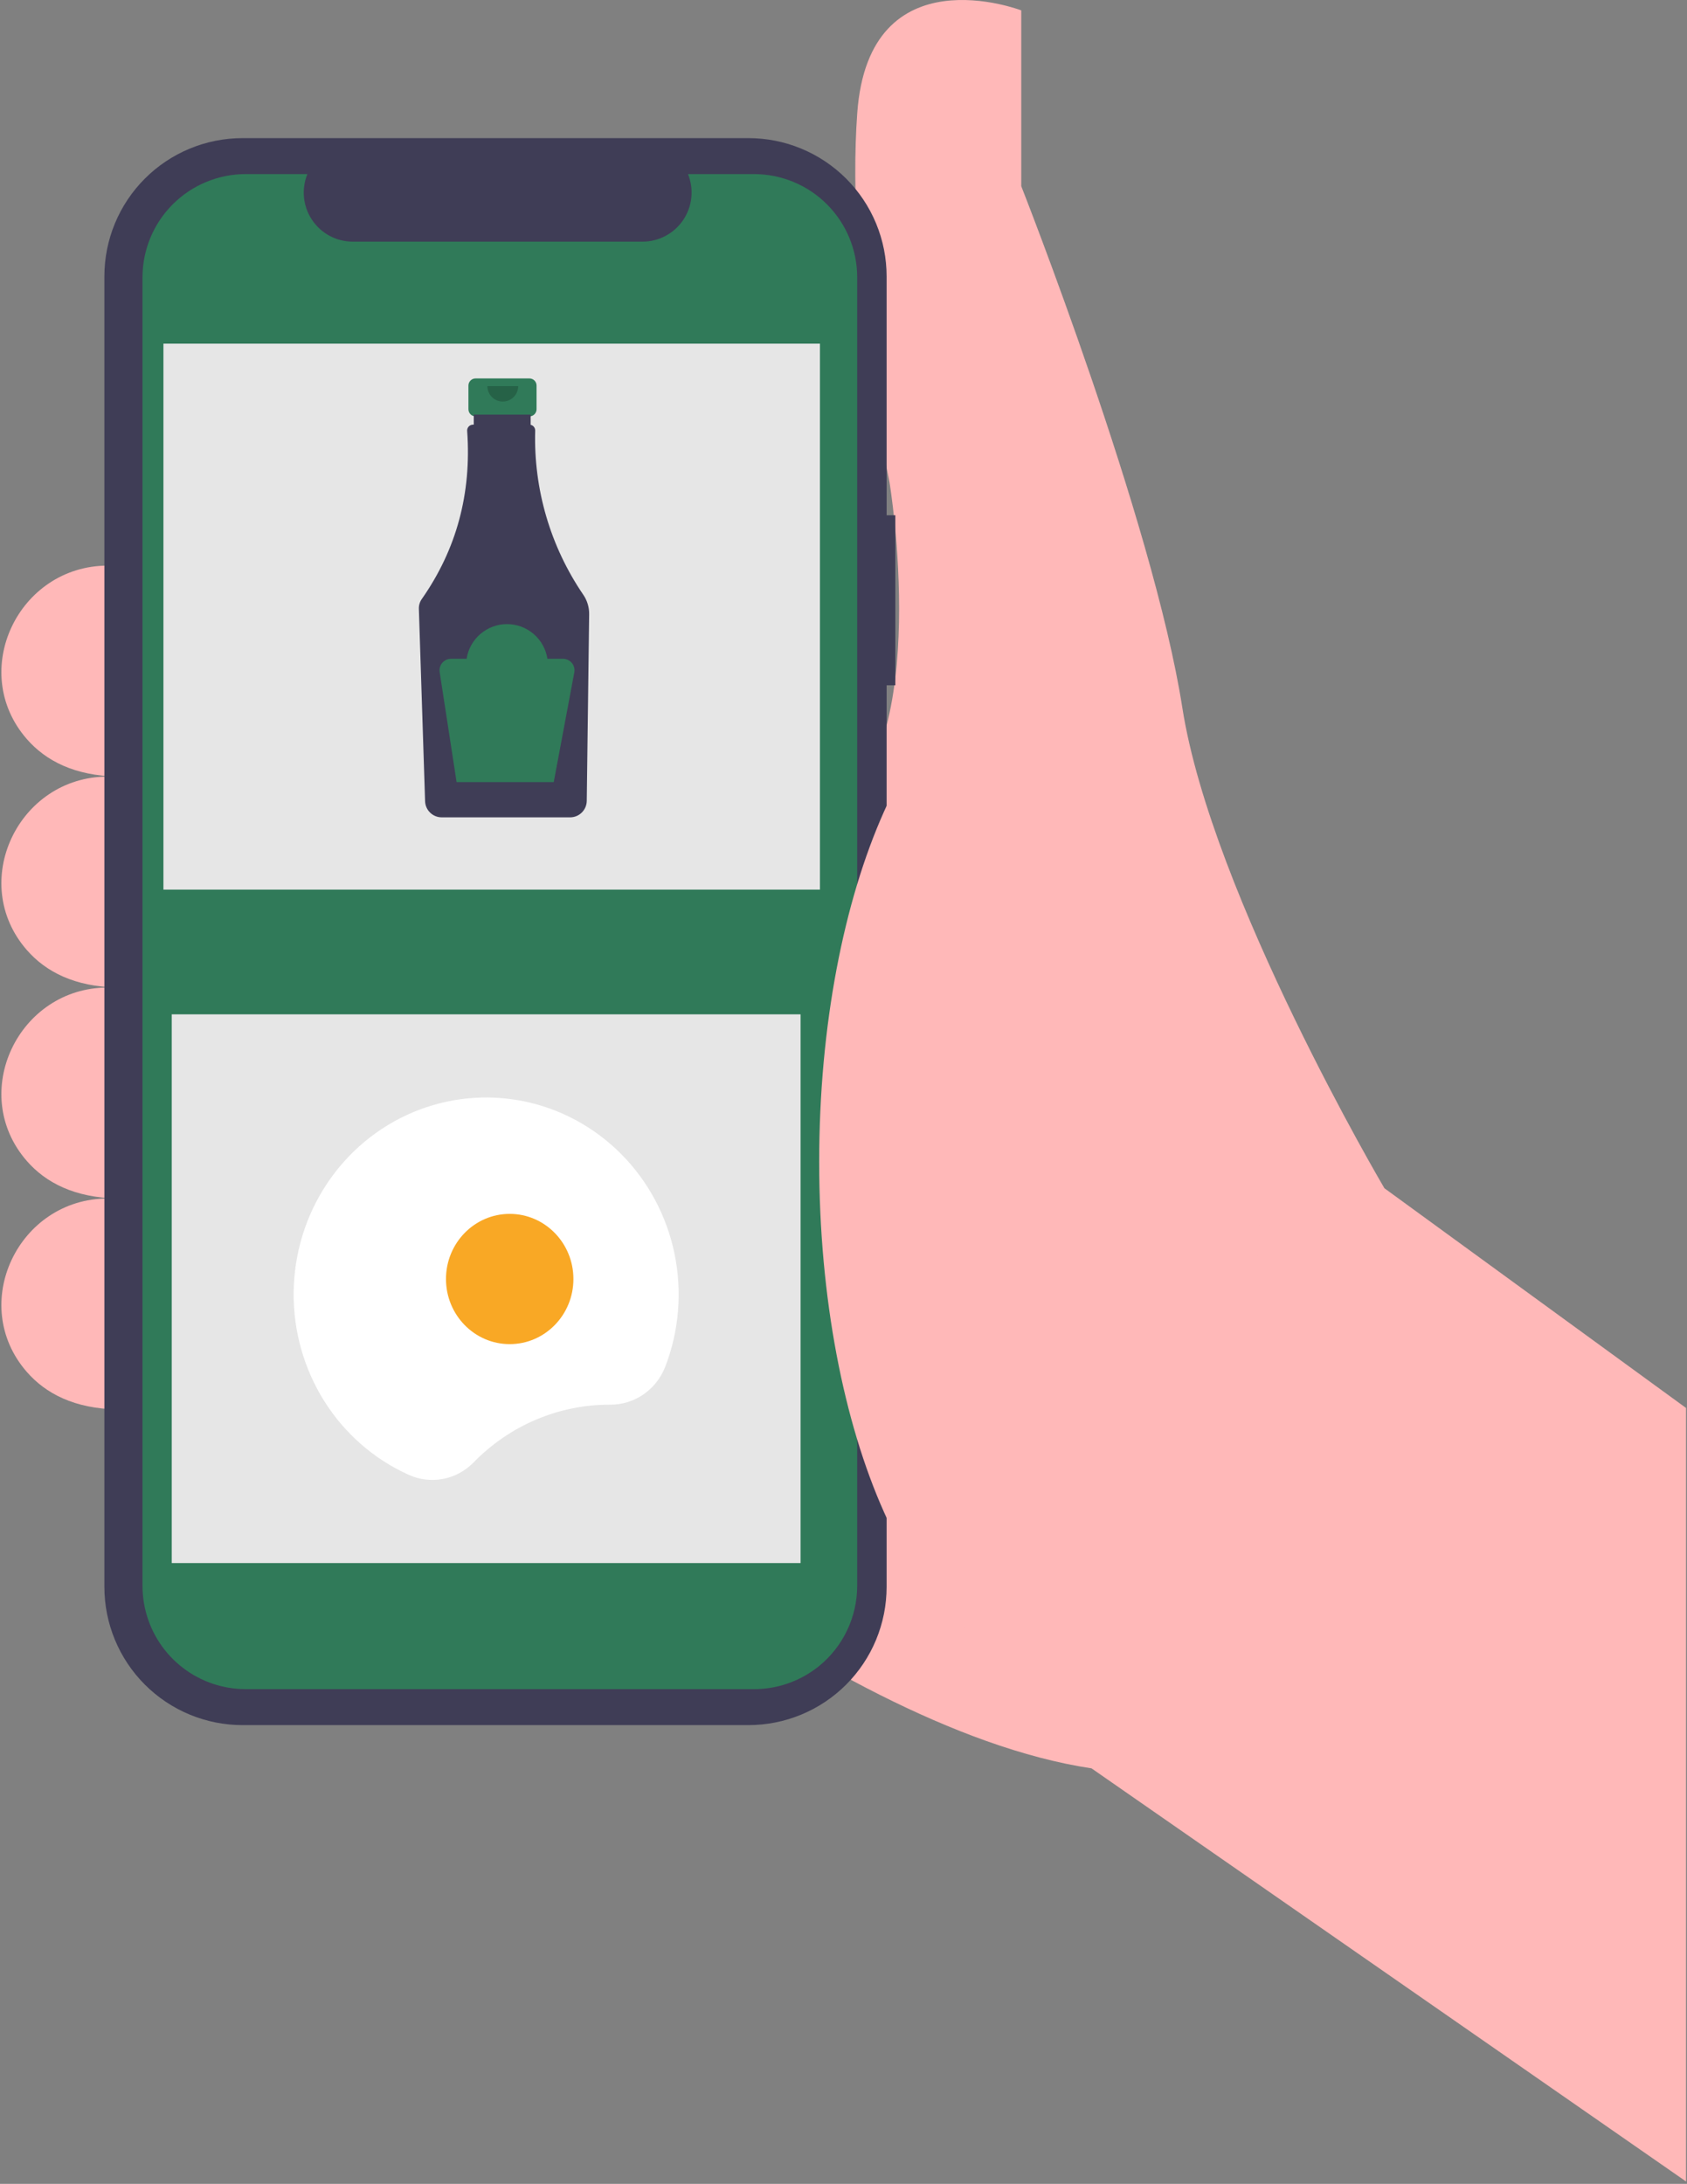 <svg width="609" height="788" viewBox="0 0 609 788" fill="none" xmlns="http://www.w3.org/2000/svg">
<rect x="0" y="0" width="609" height="788" fill="#808080" stroke="none"/>
<g clip-path="url(#clip0_494_3)">
<path d="M608.657 508.037L499.764 428.747C499.764 428.747 437.389 323.026 426.817 255.364C416.245 187.703 368.67 67.181 368.67 67.181V3.749C368.67 3.749 313.696 -17.396 309.467 40.751C305.238 98.897 321.096 173.959 321.096 173.959C321.096 173.959 336.954 269.108 301.009 293.424L169.915 508.037C169.915 508.037 295.723 623.273 394.043 638.074L608.657 787.141V508.037Z" fill="#FFB8B8"/>
<path d="M42.521 204.09H38.932C6.591 204.09 -11.589 242.272 9.662 266.651C16.502 274.497 26.898 279.93 42.521 280.209V204.09Z" fill="#FFB8B8"/>
<path d="M42.521 280.209H38.932C6.591 280.209 -11.589 318.391 9.662 342.77C16.502 350.616 26.898 356.049 42.521 356.328V280.209Z" fill="#FFB8B8"/>
<path d="M42.521 356.328H38.932C6.591 356.328 -11.589 394.51 9.662 418.889C16.502 426.736 26.898 432.168 42.521 432.447V356.328Z" fill="#FFB8B8"/>
<path d="M42.521 432.447H38.932C6.591 432.447 -11.589 470.629 9.662 495.008C16.502 502.855 26.898 508.287 42.521 508.566V432.447Z" fill="#FFB8B8"/>
<path d="M323.21 185.915H320.064V99.722C320.064 93.171 318.774 86.684 316.267 80.632C313.76 74.579 310.085 69.08 305.453 64.448C300.82 59.815 295.321 56.141 289.269 53.634C283.216 51.127 276.729 49.836 270.178 49.836H87.567C81.016 49.836 74.529 51.127 68.477 53.634C62.424 56.141 56.925 59.815 52.292 64.448C47.66 69.08 43.986 74.579 41.478 80.632C38.971 86.684 37.681 93.171 37.681 99.722V572.582C37.681 579.133 38.971 585.62 41.478 591.673C43.986 597.725 47.66 603.224 52.292 607.857C56.925 612.489 62.424 616.164 68.477 618.671C74.529 621.178 81.016 622.468 87.567 622.468H270.178C276.729 622.468 283.216 621.178 289.269 618.671C295.321 616.164 300.82 612.489 305.453 607.857C310.085 603.224 313.76 597.725 316.267 591.673C318.774 585.62 320.064 579.133 320.064 572.582V247.268H323.21V185.915Z" fill="#3F3D56"/>
<path d="M309.445 100.071V572.231C309.437 577.753 308.206 583.205 305.841 588.196C303.476 593.186 300.035 597.59 295.765 601.093C294.821 601.867 293.836 602.59 292.816 603.26C286.708 607.331 279.53 609.498 272.189 609.487H88.7C85.726 609.492 82.762 609.137 79.873 608.43C71.764 606.452 64.555 601.81 59.4 595.246C54.245 588.682 51.443 580.577 51.444 572.231V100.071C51.445 90.19 55.371 80.715 62.357 73.728C69.344 66.741 78.82 62.816 88.7 62.815H110.965C109.869 65.502 109.45 68.418 109.746 71.305C110.043 74.192 111.044 76.962 112.663 79.37C114.282 81.779 116.469 83.752 119.03 85.117C121.592 86.481 124.45 87.195 127.352 87.194H231.963C234.864 87.191 237.72 86.475 240.28 85.11C242.84 83.745 245.025 81.772 246.644 79.365C248.264 76.958 249.267 74.189 249.566 71.304C249.865 68.418 249.451 65.503 248.36 62.815H272.189C282.07 62.816 291.546 66.741 298.532 73.728C305.519 80.715 309.445 90.19 309.445 100.071Z" fill="#307A59"/>
<path d="M296 124H59V321H296V124Z" fill="#E6E6E6"/>
<path d="M191.119 136.549H171.679C170.996 136.549 170.34 136.82 169.857 137.303C169.373 137.787 169.102 138.442 169.102 139.126V147.659C169.102 148.342 169.373 148.998 169.857 149.481C170.34 149.965 170.996 150.236 171.679 150.236H174.901V163.021H187.898V150.236H191.119C191.803 150.236 192.459 149.965 192.942 149.481C193.425 148.998 193.697 148.342 193.697 147.659V139.126C193.697 138.442 193.425 137.787 192.942 137.303C192.459 136.82 191.803 136.549 191.119 136.549Z" fill="#307A59"/>
<path d="M210.591 214.642C198.685 197.22 192.599 176.478 193.203 155.385C193.214 154.899 193.056 154.423 192.756 154.04C192.457 153.656 192.033 153.388 191.558 153.282V149.595H171.027V153.231H170.744C170.467 153.231 170.193 153.286 169.938 153.392C169.682 153.498 169.45 153.654 169.255 153.849C169.06 154.045 168.905 154.278 168.799 154.534C168.694 154.789 168.639 155.063 168.64 155.34C168.64 155.391 168.642 155.442 168.646 155.493C170.263 178.041 164.801 198.261 152.26 216.154C151.538 217.182 151.17 218.417 151.209 219.672L153.454 289.117C153.508 290.666 154.158 292.134 155.269 293.215C156.379 294.296 157.865 294.907 159.414 294.919H205.853C207.421 294.906 208.921 294.282 210.035 293.179C211.149 292.076 211.789 290.582 211.817 289.014L212.682 221.589C212.708 219.115 211.978 216.691 210.591 214.642Z" fill="#3F3D56"/>
<path opacity="0.2" d="M187.067 139.329C187.067 140.804 186.481 142.218 185.438 143.261C184.395 144.304 182.981 144.889 181.506 144.889C180.032 144.889 178.617 144.304 177.574 143.261C176.532 142.218 175.946 140.804 175.946 139.329" fill="black"/>
<path d="M203.24 237.709H197.616C197.079 234.225 195.313 231.048 192.638 228.754C189.962 226.459 186.554 225.197 183.029 225.197C179.504 225.197 176.096 226.459 173.42 228.754C170.745 231.048 168.979 234.225 168.442 237.709H162.818C162.22 237.709 161.628 237.838 161.085 238.088C160.541 238.338 160.058 238.702 159.668 239.157C159.279 239.611 158.992 240.144 158.828 240.719C158.663 241.294 158.625 241.898 158.716 242.49L164.824 282.194H199.899L207.318 242.624C207.431 242.024 207.41 241.407 207.257 240.817C207.104 240.227 206.822 239.678 206.433 239.208C206.044 238.739 205.555 238.362 205.004 238.102C204.452 237.843 203.849 237.709 203.24 237.709Z" fill="#307A59"/>
<path d="M289 366H62V564H289V366Z" fill="#E6E6E6"/>
<path d="M220.123 506.841L220.249 506.841C224.517 506.878 228.697 505.598 232.243 503.168C235.79 500.739 238.538 497.273 240.129 493.222C245.144 480.254 246.318 466.064 243.505 452.418C240.693 438.773 234.018 426.275 224.311 416.481C214.605 406.687 202.296 400.029 188.917 397.337C175.538 394.645 161.68 396.037 149.07 401.341C136.459 406.644 125.652 415.624 117.994 427.162C110.337 438.701 106.167 452.288 106.005 466.233C105.842 480.177 109.694 493.862 117.08 505.584C124.467 517.306 135.061 526.547 147.545 532.157C151.425 533.914 155.733 534.43 159.905 533.639C164.078 532.848 167.918 530.786 170.925 527.723C177.372 521.094 185.039 515.836 193.483 512.252C201.927 508.668 210.981 506.829 220.123 506.841Z" fill="white"/>
<path d="M184 485C196.703 485 207 474.479 207 461.5C207 448.521 196.703 438 184 438C171.297 438 161 448.521 161 461.5C161 474.479 171.297 485 184 485Z" fill="#F9A825"/>
<path d="M375.542 597.9C419.625 597.9 455.362 517.908 455.362 419.232C455.362 320.556 419.625 240.563 375.542 240.563C331.459 240.563 295.723 320.556 295.723 419.232C295.723 517.908 331.459 597.9 375.542 597.9Z" fill="#FFB8B8"/>
</g>
<defs>
<clipPath id="clip0_494_3">
<rect width="608.157" height="787.141" fill="white" transform="translate(0.5)"/>
</clipPath>
</defs>
</svg>
